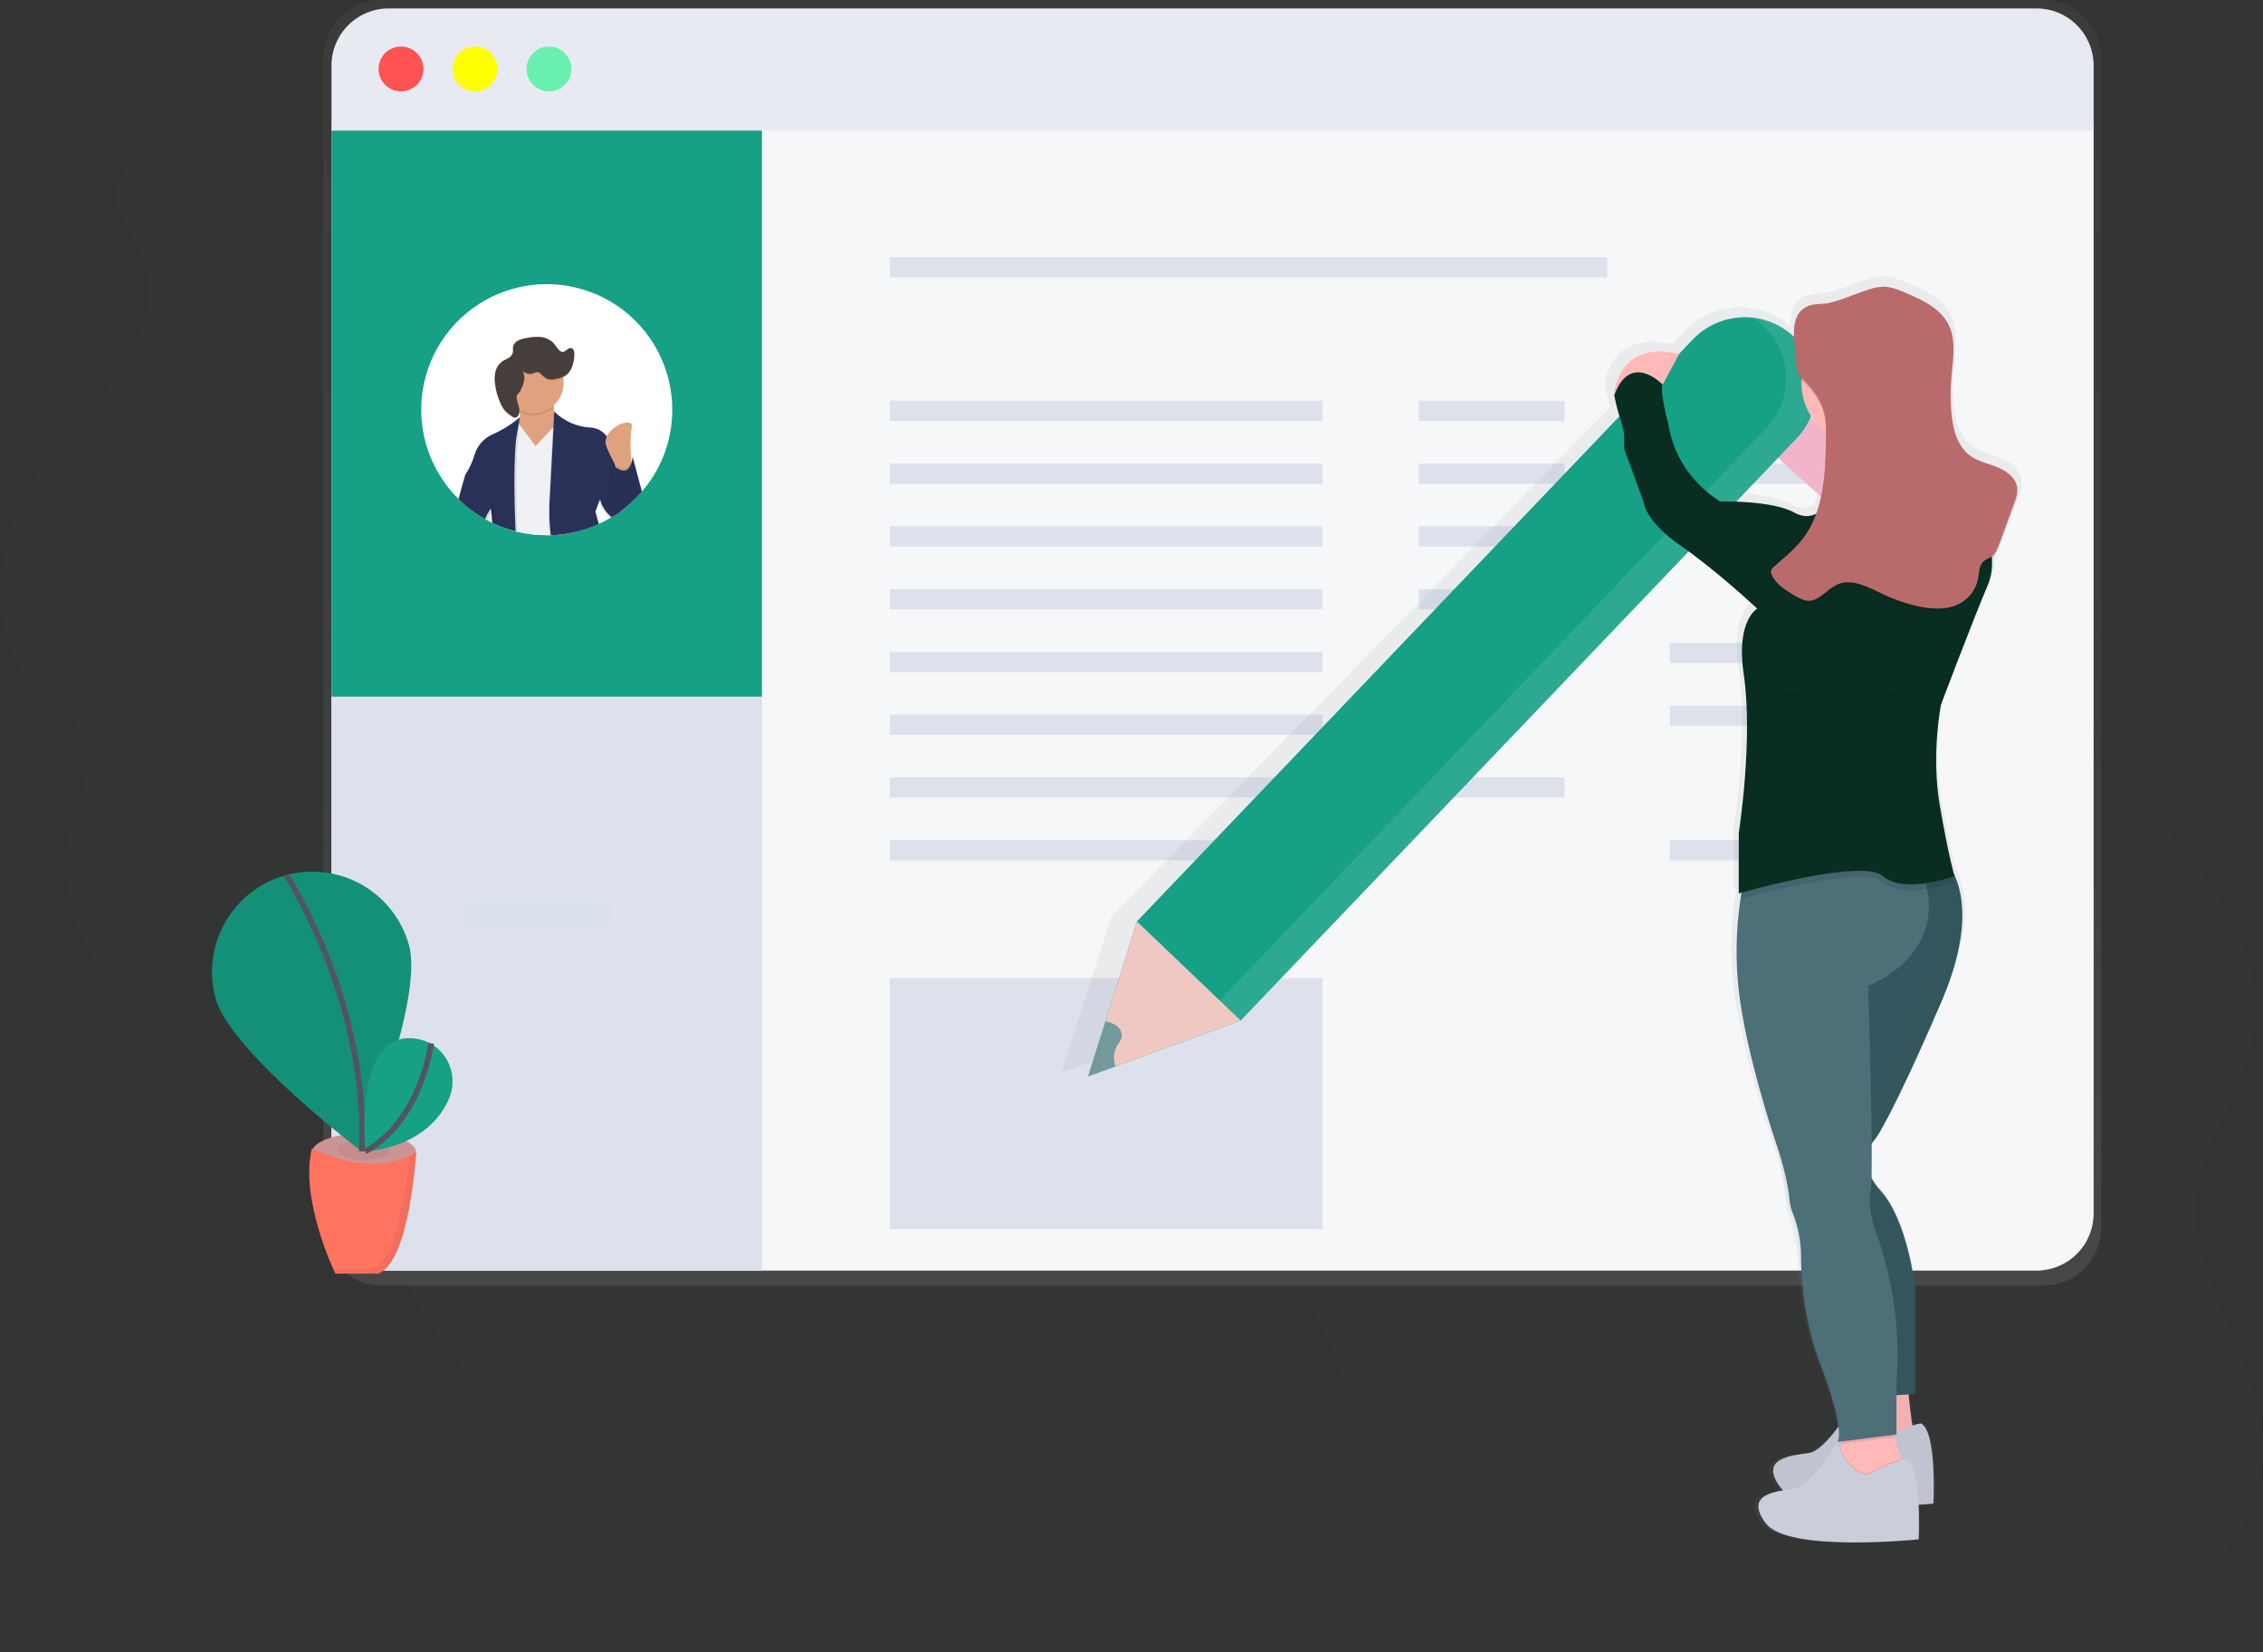 <svg width="400" height="292" viewBox="0 0 400 292" fill="none" xmlns="http://www.w3.org/2000/svg">
<rect x="0" y="0" width="400" height="292" fill="#333333" stroke="none"/>
<g>
<g opacity="0.1">
<path opacity="0.1" d="M24.267 43.645C27.996 50.135 25.931 58.559 21.879 64.852C17.828 71.144 12.066 76.139 7.576 82.143C-1.349 94.121 -3.656 113.035 7.598 122.877C10.022 124.998 13.02 126.676 14.497 129.536C16.538 133.481 15.027 138.234 13.488 142.413L13.36 142.757C7.543 158.526 16.113 176.004 32.176 180.951C41.064 183.689 49.086 188.128 55.024 195.305C60.212 201.58 63.21 209.32 66.633 216.706C72.819 230.048 80.804 242.804 91.839 252.519C102.874 262.234 117.272 268.673 131.971 268.143C165.543 266.932 190.263 231.58 223.803 229.718C226.219 229.583 228.793 229.675 230.815 231.005C233.667 232.885 234.541 236.574 235.74 239.781C242.091 256.757 261.214 264.581 278.336 270.527L310.512 281.708C327.989 287.777 346.344 293.938 364.625 291.126C382.907 288.314 400.757 273.302 399.964 254.815C399.313 239.631 386.728 226.267 388.377 211.155C389.517 200.713 397.338 191.941 398.647 181.517C400.011 170.669 394.081 160.252 387.254 151.711C367.613 127.126 339.62 110.921 312.3 95.291C293.057 84.278 273.715 73.221 252.998 65.309C201.927 45.854 145.795 46.691 91.389 41.382C82.033 40.468 72.252 39.393 63.678 35.258C57.097 32.084 51.953 24.746 44.731 23.192C39.229 22.007 31.09 24.453 26.285 27.126C17.528 32.033 19.942 36.117 24.267 43.645Z" fill="#16A085"/>
</g>
<path d="M361.196 0H67.342C65.996 0.006 64.665 0.277 63.425 0.797C62.184 1.318 61.058 2.078 60.112 3.033C59.165 3.989 58.416 5.122 57.907 6.368C57.399 7.614 57.141 8.947 57.148 10.293V216.947C57.141 218.292 57.399 219.626 57.907 220.871C58.416 222.117 59.165 223.25 60.112 224.206C61.058 225.162 62.184 225.922 63.425 226.442C64.665 226.963 65.996 227.234 67.342 227.239H361.196C362.541 227.234 363.872 226.963 365.113 226.442C366.353 225.922 367.479 225.162 368.426 224.206C369.373 223.25 370.122 222.117 370.63 220.871C371.139 219.626 371.397 218.292 371.389 216.947V10.293C371.397 8.947 371.139 7.614 370.63 6.368C370.122 5.122 369.373 3.989 368.426 3.033C367.479 2.078 366.353 1.318 365.113 0.797C363.872 0.277 362.541 0.006 361.196 0V0Z" fill="url(#paint0_linear)"/>
<path d="M370.062 21.894V214.483C370.062 217.163 368.997 219.733 367.102 221.629C365.207 223.524 362.636 224.589 359.956 224.589H68.698C66.018 224.589 63.447 223.524 61.552 221.629C59.657 219.733 58.592 217.163 58.592 214.483V21.894H370.062Z" fill="#F6F7F9"/>
<path d="M134.676 121.159V224.585H68.698C63.119 224.585 58.592 219.971 58.592 214.282V121.159H134.676Z" fill="#DDE1EC"/>
<path d="M284.073 45.474H157.265V49.038H284.073V45.474Z" fill="#DDE1EC"/>
<path d="M233.744 70.834H157.265V74.398H233.744V70.834Z" fill="#DDE1EC"/>
<path d="M276.545 70.834H250.786V74.398H276.545V70.834Z" fill="#DDE1EC"/>
<g opacity="0.1">
<path opacity="0.1" d="M107.73 159.795H81.971V163.36H107.73V159.795Z" fill="#16A085"/>
</g>
<path d="M276.545 104.121H250.786V107.686H276.545V104.121Z" fill="#DDE1EC"/>
<path d="M276.545 137.408H250.786V140.972H276.545V137.408Z" fill="#DDE1EC"/>
<path d="M276.545 81.93H250.786V85.496H276.545V81.93Z" fill="#DDE1EC"/>
<path d="M320.925 81.93H295.166V85.496H320.925V81.93Z" fill="#DDE1EC"/>
<path d="M276.545 93.024H250.786V96.589H276.545V93.024Z" fill="#DDE1EC"/>
<path d="M320.925 93.024H295.166V96.589H320.925V93.024Z" fill="#DDE1EC"/>
<path d="M320.925 113.631H295.166V117.196H320.925V113.631Z" fill="#DDE1EC"/>
<path d="M320.925 124.728H295.166V128.292H320.925V124.728Z" fill="#DDE1EC"/>
<path d="M320.925 148.505H295.166V152.069H320.925V148.505Z" fill="#DDE1EC"/>
<path d="M233.744 81.93H157.265V85.496H233.744V81.93Z" fill="#DDE1EC"/>
<path d="M233.744 93.024H157.265V96.589H233.744V93.024Z" fill="#DDE1EC"/>
<path d="M233.744 104.121H157.265V107.686H233.744V104.121Z" fill="#DDE1EC"/>
<path d="M233.744 115.218H157.265V118.782H233.744V115.218Z" fill="#DDE1EC"/>
<path d="M233.744 126.311H157.265V129.876H233.744V126.311Z" fill="#DDE1EC"/>
<path d="M233.744 137.408H157.265V140.972H233.744V137.408Z" fill="#DDE1EC"/>
<path d="M233.744 148.505H157.265V152.069H233.744V148.505Z" fill="#DDE1EC"/>
<path d="M134.676 21.697H58.592V123.141H134.676V21.697Z" fill="#16A085"/>
<path d="M370.062 11.591C370.061 8.911 368.996 6.341 367.101 4.447C365.206 2.552 362.636 1.488 359.956 1.488H68.698C66.018 1.488 63.447 2.553 61.552 4.448C59.657 6.343 58.592 8.914 58.592 11.594V23.086H370.062V11.591Z" fill="#E8EAF1"/>
<path d="M70.877 16.15C73.067 16.15 74.841 14.375 74.841 12.187C74.841 9.998 73.067 8.223 70.877 8.223C68.689 8.223 66.914 9.998 66.914 12.187C66.914 14.375 68.689 16.15 70.877 16.15Z" fill="#FF5252"/>
<path d="M83.953 16.15C86.141 16.15 87.916 14.375 87.916 12.187C87.916 9.998 86.141 8.223 83.953 8.223C81.763 8.223 79.989 9.998 79.989 12.187C79.989 14.375 81.763 16.15 83.953 16.15Z" fill="#FFFF00"/>
<path d="M97.031 16.15C99.22 16.15 100.995 14.375 100.995 12.187C100.995 9.998 99.22 8.223 97.031 8.223C94.842 8.223 93.068 9.998 93.068 12.187C93.068 14.375 94.842 16.15 97.031 16.15Z" fill="#69F0AE"/>
<path d="M118.83 72.421C118.837 77.503 117.091 82.432 113.887 86.377C113.766 86.526 113.645 86.673 113.521 86.819C113.497 86.844 113.475 86.871 113.455 86.9C112.32 88.213 111.035 89.39 109.627 90.406L109.444 90.541C109.192 90.72 108.936 90.907 108.676 91.06L108.497 91.174L108.113 91.411C108.057 91.447 107.998 91.48 107.938 91.51C107.89 91.544 107.84 91.575 107.788 91.602C107.225 91.93 106.643 92.234 106.048 92.512C105.982 92.548 105.909 92.578 105.839 92.611C105.77 92.644 105.689 92.684 105.609 92.713C105.528 92.742 105.371 92.819 105.243 92.867C103.966 93.407 102.64 93.823 101.283 94.11C99.99 94.386 98.675 94.547 97.353 94.589H97.152H96.629C94.884 94.595 93.145 94.395 91.448 93.993L91.13 93.916C90.384 93.721 89.653 93.494 88.936 93.236C88.501 93.075 88.07 92.899 87.649 92.713C87.543 92.665 87.441 92.622 87.335 92.57L87.016 92.428L86.739 92.285L86.446 92.135L86.121 91.963L85.755 91.755L85.697 91.722C84.138 90.838 82.692 89.768 81.389 88.537C81.28 88.431 81.166 88.329 81.06 88.216C80.954 88.102 80.83 87.989 80.72 87.872C78.188 85.264 76.334 82.073 75.324 78.581C74.314 75.088 74.177 71.401 74.925 67.843C75.674 64.285 77.286 60.966 79.618 58.177C81.951 55.388 84.933 53.215 88.302 51.849C91.671 50.483 95.325 49.966 98.941 50.343C102.557 50.72 106.025 51.98 109.04 54.011C112.055 56.043 114.525 58.784 116.232 61.995C117.939 65.204 118.831 68.785 118.83 72.421V72.421Z" fill="white"/>
<path d="M109.119 81.309V81.338L109.144 81.364C109.137 81.342 109.126 81.327 109.119 81.309ZM86.757 92.278C86.72 91.766 86.684 91.305 86.651 90.91C86.625 90.632 86.6 90.384 86.578 90.179C86.576 90.169 86.576 90.159 86.578 90.15C86.578 90.099 86.578 90.051 86.578 90.004C86.225 90.542 85.936 91.118 85.715 91.722L85.773 91.755L86.139 91.963L86.464 92.135L86.757 92.285C86.757 92.448 86.769 92.619 86.793 92.797C86.775 92.622 86.768 92.453 86.757 92.289V92.278ZM91.623 71.375L91.642 71.408C91.643 71.416 91.643 71.425 91.642 71.433C91.638 71.416 91.632 71.4 91.623 71.386V71.375Z" fill="url(#paint1_linear)"/>
<path d="M97.989 67.642C97.989 67.642 96.669 73.572 100.296 76.706C103.923 79.839 91.729 82.293 89.579 79.671C87.43 77.049 91.071 75.711 91.071 75.711C91.071 75.711 92.899 74.227 91.071 69.781L97.989 67.642Z" fill="#E0A17E"/>
<path d="M101.28 94.117C99.987 94.394 98.671 94.554 97.349 94.596H97.148H96.625C94.882 94.599 93.144 94.397 91.448 93.993L91.13 93.916C90.384 93.721 89.653 93.494 88.936 93.236L88.57 87.751L90.157 80.157L91.09 75.682L91.353 74.431L91.62 74.797L91.678 74.878L91.751 74.973L94.677 78.867L97.671 75.642L97.825 75.474L98.647 74.585L98.958 74.252L99.104 75.382L99.631 79.444L100.607 86.936L101.28 94.117Z" fill="#F0F1F5"/>
<path opacity="0.1" d="M109.441 90.541C109.188 90.72 108.932 90.907 108.673 91.06L108.494 91.174L108.11 91.411C108.053 91.447 107.994 91.48 107.934 91.51C107.887 91.544 107.836 91.575 107.784 91.601C106.979 90.914 106.374 90.022 106.033 89.02C105.99 88.893 105.953 88.763 105.923 88.632C105.921 88.612 105.921 88.591 105.923 88.57L105.715 89.119L105.075 90.702C105.075 90.702 105.265 91.477 105.605 92.706C105.486 92.762 105.364 92.813 105.24 92.859C103.963 93.4 102.637 93.816 101.28 94.102C99.987 94.379 98.671 94.54 97.349 94.581H97.148C96.963 92.882 96.898 91.171 96.954 89.463L97.437 80.26L97.682 75.616L97.817 73.057C97.817 73.057 97.865 73.108 97.956 73.192C98.048 73.276 98.11 73.338 98.219 73.437C99.851 74.863 101.907 75.712 104.07 75.854C104.667 75.871 105.252 76.026 105.78 76.306C106.307 76.586 106.763 76.984 107.112 77.47C107.772 78.409 108.197 79.494 108.351 80.632L108.461 81.638L108.49 81.923L108.53 82.289L109.441 90.541Z" fill="black"/>
<path d="M109.623 90.409L109.441 90.545C109.188 90.724 108.932 90.91 108.673 91.064L108.494 91.177L108.11 91.415C107.25 90.724 106.595 89.811 106.216 88.775V88.775C106.198 88.732 106.183 88.688 106.172 88.644C106.132 88.516 106.095 88.38 106.066 88.249L105.916 88.64L105.711 89.17L105.243 90.391C105.243 90.391 105.459 91.269 105.839 92.622C105.762 92.658 105.689 92.695 105.609 92.724C105.528 92.753 105.371 92.83 105.243 92.877C103.966 93.418 102.64 93.834 101.283 94.121C99.99 94.397 98.675 94.558 97.353 94.6C97.139 92.79 97.062 90.966 97.123 89.144L97.591 80.227L97.839 75.474L97.96 73.232L97.982 72.768C98.001 72.79 98.022 72.811 98.044 72.83C99.728 74.447 101.93 75.417 104.26 75.569C104.848 75.585 105.426 75.736 105.948 76.009C106.47 76.282 106.923 76.67 107.272 77.144C107.952 78.092 108.388 79.192 108.545 80.347L108.739 82.15V82.175L108.779 82.541L109.623 90.409Z" fill="#293158"/>
<path opacity="0.1" d="M91.847 73.883V74.106L91.788 74.954L91.583 77.857C91.583 77.857 91.463 78.695 91.375 80.581C91.247 83.068 91.17 87.375 91.466 94L91.148 93.923C90.402 93.728 89.671 93.501 88.954 93.243C88.519 93.082 88.088 92.907 87.667 92.72C87.561 92.673 87.459 92.629 87.353 92.578C87.247 91.115 87.119 90.219 87.119 90.219C87.119 90.219 87.02 90.344 86.87 90.585C86.808 90.684 86.731 90.804 86.651 90.951L86.633 90.984C86.562 91.105 86.486 91.244 86.406 91.4C86.314 91.583 86.223 91.766 86.135 91.996L85.77 91.788L85.711 91.755C84.153 90.871 82.706 89.801 81.404 88.57C81.993 86.497 82.501 84.413 82.684 84.146C83.365 83.099 83.889 81.957 84.238 80.757C84.481 79.942 84.903 79.191 85.472 78.559C86.041 77.926 86.743 77.428 87.528 77.1C89.169 76.332 90.635 75.237 91.839 73.883H91.847Z" fill="black"/>
<path d="M91.85 73.781C90.435 74.979 88.858 75.972 87.166 76.731C86.381 77.059 85.679 77.557 85.11 78.189C84.541 78.822 84.119 79.573 83.876 80.388C83.527 81.588 83.004 82.73 82.322 83.777C82.142 84.044 81.631 86.132 81.042 88.209C81.148 88.318 81.261 88.424 81.371 88.53C82.674 89.761 84.12 90.83 85.678 91.715L85.737 91.748C85.95 91.204 86.22 90.685 86.541 90.198L86.559 90.168C86.687 89.978 86.768 89.876 86.768 89.876C86.768 89.876 86.801 90.117 86.848 90.552C86.896 90.987 86.958 91.649 87.016 92.417L87.335 92.559C87.437 92.611 87.539 92.654 87.649 92.702C88.069 92.888 88.501 93.068 88.936 93.225C89.645 93.486 90.376 93.712 91.13 93.905C90.83 87.346 90.896 83.024 91.016 80.475C91.112 78.421 91.239 77.51 91.239 77.51L91.704 74.841L91.835 74.088L91.898 73.722L91.85 73.781Z" fill="#293158"/>
<path opacity="0.1" d="M94.201 73.411C93.379 73.412 92.567 73.226 91.828 72.867C91.7 71.919 91.446 70.993 91.071 70.113L97.989 67.974C97.737 69.3 97.689 70.656 97.846 71.996C96.85 72.905 95.55 73.41 94.201 73.411V73.411Z" fill="black"/>
<path d="M94.201 73.082C97.204 73.082 99.638 70.648 99.638 67.645C99.638 64.643 97.204 62.208 94.201 62.208C91.198 62.208 88.764 64.643 88.764 67.645C88.764 70.648 91.198 73.082 94.201 73.082Z" fill="#E0A17E"/>
<g opacity="0.1">
<path opacity="0.1" d="M105.25 92.874C104.823 91.371 104.585 90.384 104.585 90.384L105.408 88.241C105.472 88.543 105.566 88.837 105.689 89.119L105.707 89.166L105.239 90.388C105.239 90.388 105.455 91.265 105.835 92.618C105.759 92.654 105.685 92.691 105.605 92.72C105.525 92.75 105.367 92.826 105.25 92.874Z" fill="black"/>
</g>
<path d="M111.667 82.636C111.667 82.636 111.174 77.858 111.667 75.55C112.161 73.243 105.901 75.879 107.218 79.009C107.922 80.744 108.805 82.401 109.854 83.953L111.667 82.636Z" fill="#E0A17E"/>
<path opacity="0.1" d="M113.452 86.9C112.316 88.213 111.031 89.39 109.623 90.406L109.441 90.541C109.188 90.72 108.932 90.907 108.673 91.06C108.083 90.361 107.557 89.611 107.101 88.819L107.053 88.735L108.373 81.814L108.512 81.956C108.57 82.011 108.647 82.084 108.739 82.157H108.757C109.441 82.742 110.885 83.62 111.579 81.58C111.697 81.222 111.781 80.855 111.832 80.483L111.967 80.987L112.047 81.283L113.51 86.801L113.452 86.9Z" fill="black"/>
<path d="M113.452 86.899C112.316 88.213 111.032 89.39 109.623 90.406L109.441 90.541C109.188 90.72 108.932 90.907 108.673 91.06L108.494 91.174C107.958 90.509 107.476 89.802 107.053 89.06L107.101 88.815L108.373 82.139C108.373 82.139 108.439 82.216 108.552 82.322L108.779 82.523C108.874 82.603 108.984 82.691 109.104 82.771C109.861 83.291 111.013 83.682 111.598 81.857C111.706 81.519 111.784 81.171 111.832 80.819L112 81.441L113.452 86.899Z" fill="#293158"/>
<path opacity="0.02" d="M113.452 86.899C112.316 88.213 111.032 89.39 109.623 90.406L109.441 90.541C109.188 90.72 108.932 90.907 108.673 91.06L108.494 91.174C107.958 90.509 107.476 89.802 107.053 89.06L107.101 88.815L108.373 82.139C108.373 82.139 108.439 82.216 108.552 82.322L108.779 82.523C108.874 82.603 108.984 82.691 109.104 82.771C109.861 83.291 111.013 83.682 111.598 81.857C111.706 81.519 111.784 81.171 111.832 80.819L112 81.441L113.452 86.899Z" fill="black"/>
<path opacity="0.1" d="M86.578 90.183L86.559 90.212C86.559 90.194 86.559 90.172 86.559 90.157C86.79 89.357 86.998 88.815 87.185 88.654C87.185 88.654 87.43 90.282 87.649 92.72C87.543 92.673 87.441 92.629 87.335 92.578L87.016 92.435C86.962 91.649 86.903 91.009 86.848 90.57C86.793 90.132 86.768 89.894 86.768 89.894C86.768 89.894 86.706 89.993 86.578 90.183Z" fill="black"/>
<path opacity="0.1" d="M94.267 66.146C94.551 65.99 94.879 65.931 95.199 65.978C95.338 66.037 95.463 66.124 95.565 66.234C95.993 66.64 96.417 67.112 96.995 67.236C97.351 67.29 97.715 67.274 98.066 67.188C98.681 67.117 99.278 66.935 99.828 66.651C101.053 65.92 101.444 64.336 101.521 62.914C101.547 62.435 101.448 61.817 100.976 61.715C100.377 61.587 99.938 62.497 99.331 62.399C99.146 62.354 98.98 62.253 98.856 62.11C98.442 61.697 98.161 61.166 97.759 60.75C97.116 60.149 96.283 59.792 95.404 59.74C94.533 59.693 93.659 59.776 92.812 59.985C92.345 60.063 91.894 60.217 91.477 60.443C91.271 60.555 91.092 60.712 90.953 60.901C90.814 61.091 90.718 61.309 90.673 61.539C90.633 61.858 90.717 62.187 90.654 62.501C90.593 62.713 90.489 62.911 90.348 63.081C90.207 63.252 90.032 63.392 89.835 63.492C89.47 63.718 89.038 63.858 88.68 64.135C88.111 64.578 87.716 65.207 87.565 65.912C87.419 66.614 87.399 67.336 87.506 68.044C87.656 69.275 87.999 70.474 88.523 71.598C88.696 71.99 88.918 72.359 89.185 72.695C89.576 73.121 90.025 73.491 90.519 73.792C90.609 73.873 90.715 73.933 90.831 73.968C90.947 74.003 91.069 74.011 91.188 73.993C91.257 73.968 91.32 73.931 91.375 73.883C91.843 73.492 91.887 72.786 91.74 72.19C91.594 71.594 91.346 71.028 91.316 70.421C91.298 70.25 91.331 70.078 91.411 69.927C91.509 69.805 91.619 69.693 91.74 69.594C91.899 69.412 92.023 69.203 92.106 68.976C92.386 68.417 92.577 67.817 92.673 67.199C92.726 66.69 92.614 66.178 92.355 65.737C92.606 65.973 92.917 66.136 93.254 66.208C93.591 66.28 93.941 66.259 94.267 66.146V66.146Z" fill="black"/>
<path d="M94.267 65.956C94.551 65.8 94.879 65.741 95.199 65.788C95.338 65.847 95.463 65.934 95.565 66.044C95.993 66.45 96.417 66.921 96.995 67.046C97.351 67.1 97.715 67.084 98.066 66.998C98.681 66.927 99.278 66.745 99.828 66.461C101.053 65.729 101.444 64.146 101.521 62.724C101.547 62.245 101.448 61.627 100.976 61.525C100.377 61.397 99.938 62.307 99.331 62.208C99.146 62.164 98.98 62.063 98.856 61.92C98.442 61.506 98.161 60.976 97.759 60.559C97.116 59.959 96.283 59.602 95.404 59.55C94.533 59.503 93.659 59.586 92.812 59.795C92.345 59.872 91.894 60.027 91.477 60.252C91.271 60.365 91.092 60.522 90.953 60.711C90.814 60.901 90.718 61.119 90.673 61.349C90.633 61.667 90.717 61.996 90.654 62.311C90.593 62.523 90.489 62.721 90.348 62.891C90.207 63.062 90.032 63.201 89.835 63.302C89.47 63.528 89.038 63.667 88.68 63.945C88.111 64.388 87.716 65.017 87.565 65.722C87.419 66.424 87.399 67.145 87.506 67.854C87.656 69.084 87.999 70.284 88.523 71.408C88.696 71.8 88.918 72.169 89.185 72.505C89.576 72.931 90.025 73.3 90.519 73.602C90.609 73.683 90.715 73.743 90.831 73.778C90.947 73.812 91.069 73.821 91.188 73.803C91.257 73.778 91.32 73.741 91.375 73.693C91.843 73.302 91.887 72.596 91.74 72C91.594 71.404 91.346 70.837 91.316 70.23C91.298 70.06 91.331 69.888 91.411 69.737C91.509 69.614 91.619 69.503 91.74 69.404C91.899 69.222 92.023 69.013 92.106 68.786C92.386 68.227 92.577 67.627 92.673 67.009C92.726 66.5 92.614 65.988 92.355 65.547C92.606 65.783 92.917 65.946 93.254 66.018C93.591 66.09 93.941 66.069 94.267 65.956V65.956Z" fill="#463E3B"/>
<path d="M64.351 207.075C69.438 207.075 73.561 205.561 73.561 203.693C73.561 201.825 69.438 200.311 64.351 200.311C59.264 200.311 55.141 201.825 55.141 203.693C55.141 205.561 59.264 207.075 64.351 207.075Z" fill="#CD9494"/>
<path opacity="0.05" d="M64.351 205.042C66.946 205.042 69.049 204.269 69.049 203.316C69.049 202.363 66.946 201.59 64.351 201.59C61.756 201.59 59.653 202.363 59.653 203.316C59.653 204.269 61.756 205.042 64.351 205.042Z" fill="black"/>
<path d="M55.137 202.951C55.137 202.951 65.287 208.589 73.558 203.704C73.558 203.704 72.431 223.254 66.79 225.133H59.276C59.276 225.133 52.885 211.96 55.137 202.951Z" fill="#FF7361"/>
<path d="M72.303 167.119C74.888 176.563 63.868 203.466 63.868 203.466C63.868 203.466 40.691 185.916 38.106 176.475C36.865 171.94 37.477 167.098 39.806 163.014C42.135 158.93 45.992 155.939 50.526 154.698C55.061 153.458 59.903 154.069 63.987 156.398C68.071 158.728 71.063 162.584 72.303 167.119V167.119Z" fill="#16A085"/>
<path opacity="0.1" d="M72.303 167.119C74.888 176.563 63.868 203.466 63.868 203.466C63.868 203.466 40.691 185.916 38.106 176.475C36.865 171.94 37.477 167.098 39.806 163.014C42.135 158.93 45.992 155.939 50.526 154.698C55.061 153.458 59.903 154.069 63.987 156.398C68.071 158.728 71.063 162.584 72.303 167.119V167.119Z" fill="black"/>
<path d="M50.622 154.75C50.622 154.75 65.049 176.53 63.964 203.514" stroke="#535461" stroke-miterlimit="10"/>
<path d="M75.985 184.377C75.985 184.377 62.889 177.258 64.559 203.532C64.559 203.532 75.474 203.141 79.346 194.238C80.102 192.506 80.198 190.558 79.614 188.761C79.031 186.964 77.808 185.443 76.179 184.486L75.985 184.377Z" fill="#16A085"/>
<path d="M76.201 184.42C76.201 184.42 74.512 198.058 64.559 203.532" stroke="#535461" stroke-miterlimit="10"/>
<path opacity="0.05" d="M72.329 204.329C71.963 208.826 70.388 222.793 65.667 224.369H58.929C59.144 224.848 59.276 225.122 59.276 225.122H66.797C72.431 223.239 73.561 203.682 73.561 203.682C73.162 203.918 72.751 204.134 72.329 204.329V204.329Z" fill="black"/>
<path d="M233.744 172.874H157.265V217.258H233.744V172.874Z" fill="#DDE1EC"/>
<path d="M357.353 85.269C357.363 85.125 357.363 84.981 357.353 84.837C357.221 83.053 355.525 81.762 353.843 81.075C352.161 80.388 350.282 80.051 348.793 79.009C346.278 77.247 345.503 73.953 345.276 70.94C345.207 70.004 345.177 69.068 345.174 68.128C345.17 67.188 345.232 66.15 345.32 65.163C345.466 63.525 345.708 61.828 345.686 60.187C345.771 58.62 345.47 57.057 344.808 55.634C343.316 52.687 339.967 51.181 336.867 49.898C335.675 49.404 334.453 48.903 333.159 48.848C331.792 48.79 330.461 49.232 329.166 49.671C327.112 50.366 325.027 51.269 322.903 51.74C321.711 52.004 320.406 51.806 319.247 52.227C316.973 53.06 316.486 55.104 316.523 57.346C316.523 57.488 316.523 57.627 316.523 57.77C316.296 57.561 316.062 57.364 315.825 57.174L315.686 57.064C315.442 56.867 315.182 56.68 314.907 56.505L314.775 56.42C314.216 56.058 313.631 55.739 313.024 55.466L312.932 55.426C312.628 55.292 312.318 55.17 312.004 55.06L311.945 55.038C311.294 54.812 310.627 54.636 309.949 54.512V54.512C307.812 54.116 305.612 54.249 303.539 54.901C301.466 55.552 299.584 56.702 298.059 58.249L295.547 60.808C284.128 58.249 283.616 68.168 283.616 68.168L283.7 68.15L283.671 68.219C283.931 69.475 284.259 70.715 284.655 71.934L196.475 162L187.561 189.627L192.567 187.843L215.433 179.675L297.313 96.033C303.441 100.388 309.81 106.223 309.81 106.223C309.81 106.223 305.861 108.311 307.324 117.876C309.112 129.576 306.424 146.23 306.424 146.23V157.002L306.929 156.863C306.867 157.229 306.801 157.594 306.739 158.015C305.906 163.427 305.8 168.926 306.424 174.366C307.777 185.795 313.181 201.4 313.181 201.4C313.181 201.4 315.207 206.885 315.66 211.291C315.731 212.161 315.926 213.016 316.238 213.832C317.254 216.249 317.791 218.841 317.817 221.463C317.817 226.245 318.442 233.422 321.291 240.746C323.576 246.625 324.421 250.069 324.673 252.08C323.053 254.223 320.936 256.559 319.265 256.793C316.113 257.232 310.029 257.671 314.084 262.947C314.226 263.128 314.384 263.296 314.556 263.448C311.477 263.945 308.091 265.042 311.382 269.32C315.437 274.596 339.313 272.179 339.313 272.179C339.313 272.179 339.466 269.254 339.313 266.029C340.987 265.912 342.022 265.806 342.022 265.806C342.022 265.806 342.698 253.057 339.77 251.517C339.228 251.576 338.697 251.707 338.19 251.905C337.876 250.143 337.634 247.952 337.485 246.329L338.644 246.241V227.119C338.644 227.119 337.291 215.25 332.336 209.974C331.705 209.316 331.16 208.578 330.717 207.781C330.753 206.256 330.757 204.124 330.739 201.664C330.936 201.331 331.17 201.022 331.437 200.742C331.437 200.742 334.139 197.452 343.375 176.563C348.823 164.245 347.609 157.133 345.697 153.367C345.331 152.029 344.38 148.208 343.137 141.174C341.561 132.161 343.364 123.367 343.364 123.367C343.364 123.367 349.214 108.201 351.923 102.048C352.551 100.565 352.812 98.954 352.684 97.349C353.389 96.834 353.729 95.974 354.033 95.155L356.808 87.751C357.108 86.951 357.415 86.117 357.349 85.265L357.353 85.269ZM319.664 71.938C319.965 72.408 320.301 72.856 320.669 73.276V73.276C320.669 73.276 320.256 72.845 319.572 72.15C319.605 72.08 319.634 72.007 319.664 71.938ZM306.018 87.137L313.656 79.335C316.296 81.748 319.123 84.212 321.484 86.241C321.259 87.281 320.961 88.304 320.592 89.302C319.569 89.81 318.216 89.974 316.57 89.079C313.963 87.671 309.152 87.254 306.018 87.137Z" fill="url(#paint2_linear)"/>
<path d="M301.872 58.344C301.872 58.344 296.208 61.612 297.952 66.205C297.952 66.205 303.835 67.949 306.23 72.307C308.625 76.665 327.148 92.351 327.148 92.351L340.654 85.583C340.654 85.583 335.956 79.309 321.093 74.929C321.093 74.929 312.318 65.536 309.28 63.795C306.241 62.055 301.872 58.344 301.872 58.344Z" fill="#FEBDD5"/>
<path opacity="0.05" d="M301.872 58.344C301.872 58.344 296.208 61.612 297.952 66.205C297.952 66.205 303.835 67.949 306.23 72.307C308.625 76.665 327.148 92.351 327.148 92.351L340.654 85.583C340.654 85.583 335.956 79.309 321.093 74.929C321.093 74.929 312.318 65.536 309.28 63.795C306.241 62.055 301.872 58.344 301.872 58.344Z" fill="black"/>
<path d="M200.958 162.867L299.232 59.989C301.555 57.561 304.746 56.154 308.105 56.077C311.465 56.001 314.717 57.26 317.148 59.58C319.576 61.902 320.983 65.094 321.06 68.453C321.137 71.812 319.877 75.064 317.558 77.496L219.298 180.388L192.336 190.26L200.958 162.867Z" fill="#16A085"/>
<path opacity="0.1" d="M311.792 57.755C314.22 60.078 315.627 63.269 315.703 66.628C315.78 69.987 314.521 73.24 312.201 75.671L213.931 178.548L193.689 185.952L192.322 190.252L219.283 180.38L317.569 77.539C319.888 75.108 321.148 71.856 321.071 68.496C320.994 65.137 319.587 61.946 317.159 59.623V59.623C315.135 57.684 312.522 56.473 309.733 56.183C310.471 56.636 311.161 57.162 311.792 57.755V57.755Z" fill="white"/>
<path d="M200.958 162.87L219.298 180.388L197.177 188.483L192.336 190.252L195.404 180.516L200.958 162.87Z" fill="#EFC8C4"/>
<path d="M195.404 180.512C196.075 180.642 196.715 180.899 197.291 181.269C197.956 181.748 198.439 182.578 198.256 183.375C198.076 183.871 197.819 184.336 197.495 184.753C197.165 185.311 196.965 185.936 196.91 186.582C196.855 187.227 196.946 187.877 197.177 188.483L192.322 190.252L195.404 180.512Z" fill="#729A9C"/>
<path d="M337.17 244.194C337.17 244.194 337.825 253.781 338.914 254.87C340.004 255.96 329.108 256.614 329.108 256.614L330.633 244.183L337.17 244.194Z" fill="#FFB9B9"/>
<path opacity="0.05" d="M337.17 244.194C337.17 244.194 337.825 253.781 338.914 254.87C340.004 255.96 329.108 256.614 329.108 256.614L330.633 244.183L337.17 244.194Z" fill="black"/>
<path d="M339.565 251.601C339.565 251.601 338.04 251.601 332.592 254.435C332.592 254.435 328.889 253.781 327.364 248.552C327.364 248.552 322.79 256.395 319.737 256.83C316.684 257.265 310.804 257.7 314.724 262.932C318.644 268.164 341.74 265.766 341.74 265.766C341.74 265.766 342.399 253.126 339.565 251.601Z" fill="#CBCDDA"/>
<path opacity="0.05" d="M339.565 251.601C339.565 251.601 338.04 251.601 332.592 254.435C332.592 254.435 328.889 253.781 327.364 248.552C327.364 248.552 322.79 256.395 319.737 256.83C316.684 257.265 310.804 257.7 314.724 262.932C318.644 268.164 341.74 265.766 341.74 265.766C341.74 265.766 342.399 253.126 339.565 251.601Z" fill="black"/>
<path d="M336.296 259.009L334.771 263.148L324.75 260.314L325.32 256.205L325.459 255.214L325.824 252.472C325.824 252.472 334.322 250.278 334.322 251.375C334.437 252.273 334.624 253.161 334.881 254.029C335.247 255.367 335.667 256.896 335.978 257.901C336.168 258.574 336.296 259.009 336.296 259.009Z" fill="#FFB9B9"/>
<path d="M330.83 202.186C330.143 203.349 329.367 205.528 330.812 208.249C331.239 209.036 331.765 209.766 332.377 210.42C337.17 215.649 338.479 227.415 338.479 227.415V246.369L335.21 246.622L329.982 247.024L322.121 214.782C322.121 214.782 317.547 191.25 319.726 187.111C321.905 182.973 323.865 157.046 323.865 157.046L325.675 155.174L329.967 150.728H342.398C343.392 151.44 344.217 152.363 344.815 153.43C346.899 156.881 348.771 164.058 343.053 177.309C334.121 198.007 331.506 201.276 331.506 201.276C331.247 201.553 331.02 201.858 330.83 202.186V202.186Z" fill="#33555E"/>
<path opacity="0.05" d="M324.83 202.186C324.143 203.349 323.367 205.528 324.812 208.249C325.239 209.036 325.765 209.766 326.377 210.42C331.17 215.649 332.479 227.415 332.479 227.415V246.369L329.21 246.622L323.982 247.024L316.121 214.782C316.121 214.782 311.547 191.25 313.726 187.111C315.905 182.973 317.865 157.046 317.865 157.046L319.675 155.174L323.967 150.728H336.398C337.392 151.44 338.217 152.363 338.815 153.43C340.899 156.881 342.771 164.058 337.053 177.309C328.121 198.007 325.506 201.276 325.506 201.276C325.247 201.553 325.02 201.858 324.83 202.186Z" fill="#4C6F78"/>
<path opacity="0.1" d="M334.896 254.037L325.459 255.214L325.824 252.472C325.824 252.472 334.322 250.278 334.322 251.375C334.441 252.276 334.633 253.166 334.896 254.037V254.037Z" fill="black"/>
<path d="M330.197 174.256C330.197 174.256 330.739 191.408 330.83 202.186C330.848 204.625 330.83 206.739 330.812 208.249C330.825 209.049 330.766 209.85 330.636 210.64C329.982 212.6 331.291 216.958 331.291 216.958C336.739 231.338 335.214 243.974 335.214 243.974V253.561L324.75 254.87C324.75 254.87 326.494 253.561 321.7 240.925C318.947 233.664 318.351 226.552 318.34 221.81C318.315 219.215 317.796 216.649 316.812 214.249C316.515 213.437 316.333 212.588 316.271 211.726C315.835 207.367 313.876 201.92 313.876 201.92C313.876 201.92 308.647 186.45 307.338 175.119C306.734 169.726 306.836 164.277 307.642 158.91C307.835 157.546 308.097 156.193 308.428 154.856C308.428 154.856 329.726 141.452 337.77 150.717C338.548 151.622 339.166 152.653 339.598 153.766C340.039 154.865 340.383 156 340.625 157.159C343.097 169.466 330.197 174.256 330.197 174.256Z" fill="#4C6F78"/>
<path d="M329.543 78.826C335.68 78.826 340.655 73.852 340.655 67.715C340.655 61.578 335.68 56.603 329.543 56.603C323.406 56.603 318.431 61.578 318.431 67.715C318.431 73.852 323.406 78.826 329.543 78.826Z" fill="#FFB9B9"/>
<path d="M323.444 74.684C323.444 74.684 328.018 87.539 323.444 94.293C318.87 101.046 338.04 98.867 338.04 98.867L345.448 89.934C345.448 89.934 336.731 89.934 336.307 74.684C335.883 59.433 323.444 74.684 323.444 74.684Z" fill="#FFB9B9"/>
<path opacity="0.1" d="M345.448 155.952C343.868 156.5 342.243 156.907 340.592 157.17C337.879 157.587 334.68 157.605 332.808 155.952C331.711 154.973 328.965 154.856 325.682 155.166C318.768 155.828 309.408 158.41 307.616 158.918C307.809 157.554 308.071 156.2 308.402 154.863C308.402 154.863 329.7 141.459 337.744 150.724H342.391C343.385 151.437 344.21 152.359 344.808 153.426C345.214 155.159 345.448 155.952 345.448 155.952Z" fill="black"/>
<path opacity="0.1" d="M336.296 259.009L334.771 263.148L324.75 260.315L325.32 256.205C327.042 260.015 329.978 260.53 329.978 260.53C333.144 258.885 334.987 258.194 335.974 257.905C336.168 258.574 336.296 259.009 336.296 259.009Z" fill="black"/>
<path d="M336.951 257.919C336.951 257.919 335.426 257.919 329.978 260.753C329.978 260.753 326.274 260.099 324.75 254.87C324.75 254.87 320.176 262.713 317.123 263.148C314.069 263.583 308.19 264.011 312.113 269.25C316.037 274.49 339.13 272.084 339.13 272.084C339.13 272.084 339.784 259.444 336.951 257.919Z" fill="#CBCDDA"/>
<path d="M285.261 69.843C285.261 69.843 285.755 60.011 296.801 62.548L293.967 67.861L285.261 69.843Z" fill="#FFB9B9"/>
<path d="M336.746 92.552C336.746 92.552 326.069 90.808 323.236 88.629C323.236 88.629 321.042 92.768 317.133 90.589C313.225 88.409 304.062 88.629 304.062 88.629C304.062 88.629 296.435 84.49 294.921 75.119C294.921 75.119 293.397 69.455 293.825 67.93C293.825 67.93 288.161 62.047 285.327 69.89C286.424 75.338 287.287 74.903 287.071 79.258L290.556 88.845C290.556 88.845 290.775 92.113 297.093 96.472C303.411 100.83 310.603 107.583 310.603 107.583C310.603 107.583 306.79 109.653 308.208 119.13C309.938 130.713 307.338 147.236 307.338 147.236V157.912C307.338 157.912 329.126 151.594 332.83 154.863C336.534 158.132 345.466 154.863 345.466 154.863C345.466 154.863 344.369 151.159 342.852 142.227C341.335 133.294 343.071 124.578 343.071 124.578C343.071 124.578 348.735 109.543 351.349 103.444C353.963 97.346 349.389 89.064 344.812 86.015C340.234 82.965 338.534 84.797 338.534 84.797C338.534 84.797 346.537 90.592 336.746 92.552Z" fill="#092D21"/>
<path opacity="0.1" d="M317.525 64.995C317.521 65.448 317.598 65.899 317.751 66.325C318.005 66.811 318.352 67.242 318.771 67.594C320.402 69.188 321.835 71.082 322.409 73.291C322.797 74.786 322.775 76.351 322.753 77.898C322.658 84.154 322.388 90.907 318.534 95.814C317.115 97.623 315.287 99.06 313.572 100.592C313.331 100.772 313.15 101.021 313.053 101.305C313.005 101.603 313.062 101.908 313.214 102.168C314.011 103.825 315.689 104.841 317.28 105.762C318.011 106.183 318.771 106.618 319.612 106.644C321.594 106.709 322.903 104.614 324.706 103.792C327.331 102.592 330.274 104.26 332.881 105.503C334.768 106.401 336.746 107.091 338.782 107.561C341.572 108.205 344.724 108.362 347.071 106.728C348.428 105.772 349.355 104.321 349.653 102.687C349.843 101.623 349.813 100.388 350.618 99.667C351.035 99.302 351.601 99.141 352.047 98.812C352.746 98.3 353.075 97.441 353.371 96.618L356.055 89.28C356.401 88.504 356.579 87.665 356.578 86.815C356.45 85.049 354.819 83.766 353.185 83.086C351.55 82.406 349.74 82.073 348.3 81.038C345.868 79.291 345.115 76.026 344.896 73.038C344.746 70.987 344.761 68.927 344.94 66.877C345.207 63.839 345.799 60.6 344.446 57.865C343.002 54.94 339.762 53.452 336.768 52.179C335.616 51.689 334.431 51.196 333.181 51.141C331.857 51.082 330.57 51.506 329.32 51.956C327.331 52.647 325.298 53.539 323.261 54.007C322.11 54.271 320.845 54.073 319.733 54.49C315.649 56.026 317.525 61.708 317.525 64.995Z" fill="black"/>
<path d="M317.525 64.559C317.521 65.013 317.598 65.463 317.751 65.89C318.005 66.376 318.352 66.807 318.771 67.159C320.402 68.753 321.835 70.647 322.409 72.856C322.797 74.351 322.775 75.916 322.753 77.462C322.658 83.718 322.388 90.472 318.534 95.378C317.115 97.188 315.287 98.625 313.572 100.157C313.332 100.333 313.15 100.576 313.049 100.855C313.002 101.153 313.059 101.458 313.21 101.718C314.007 103.375 315.686 104.391 317.276 105.313C318.007 105.733 318.768 106.168 319.609 106.194C321.59 106.26 322.899 104.164 324.702 103.342C327.327 102.143 330.271 103.81 332.877 105.053C334.764 105.951 336.743 106.641 338.779 107.111C341.569 107.755 344.72 107.912 347.068 106.278C348.425 105.322 349.352 103.871 349.649 102.238C349.839 101.174 349.81 99.938 350.614 99.218C351.031 98.852 351.598 98.691 352.044 98.362C352.742 97.85 353.071 96.991 353.367 96.168L356.051 88.83C356.397 88.054 356.575 87.215 356.574 86.366C356.446 84.6 354.815 83.316 353.181 82.636C351.547 81.956 349.737 81.623 348.296 80.589C345.865 78.841 345.112 75.576 344.892 72.589C344.742 70.537 344.757 68.477 344.936 66.428C345.203 63.389 345.795 60.15 344.442 57.415C342.998 54.49 339.759 53.002 336.764 51.729C335.612 51.239 334.428 50.746 333.177 50.691C331.854 50.633 330.567 51.057 329.316 51.506C327.327 52.197 325.294 53.09 323.258 53.557C322.106 53.821 320.841 53.623 319.729 54.04C315.649 55.601 317.525 61.272 317.525 64.559Z" fill="#B96B6B"/>
<path opacity="0.05" d="M308.742 124.022C308.742 124.022 310.479 123.609 319.196 122.292C327.912 120.976 343.163 124.037 343.163 124.037" fill="black"/>
</g>
<defs>
<linearGradient id="paint0_linear" x1="214.271" y1="227.239" x2="214.271" y2="0" gradientUnits="userSpaceOnUse">
<stop stop-color="#808080" stop-opacity="0.25"/>
<stop offset="0.54" stop-color="#808080" stop-opacity="0.12"/>
<stop offset="1" stop-color="#808080" stop-opacity="0.1"/>
</linearGradient>
<linearGradient id="paint1_linear" x1="-7677.83" y1="6599.61" x2="-7677.83" y2="5343.83" gradientUnits="userSpaceOnUse">
<stop stop-color="#808080" stop-opacity="0.25"/>
<stop offset="0.54" stop-color="#808080" stop-opacity="0.12"/>
<stop offset="1" stop-color="#808080" stop-opacity="0.1"/>
</linearGradient>
<linearGradient id="paint2_linear" x1="136646" y1="178455" x2="136646" y2="41356.3" gradientUnits="userSpaceOnUse">
<stop stop-color="#808080" stop-opacity="0.25"/>
<stop offset="0.54" stop-color="#808080" stop-opacity="0.12"/>
<stop offset="1" stop-color="#808080" stop-opacity="0.1"/>
</linearGradient>
<clipPath id="clip0">
<rect width="400" height="291.828" fill="white"/>
</clipPath>
</defs>
</svg>
